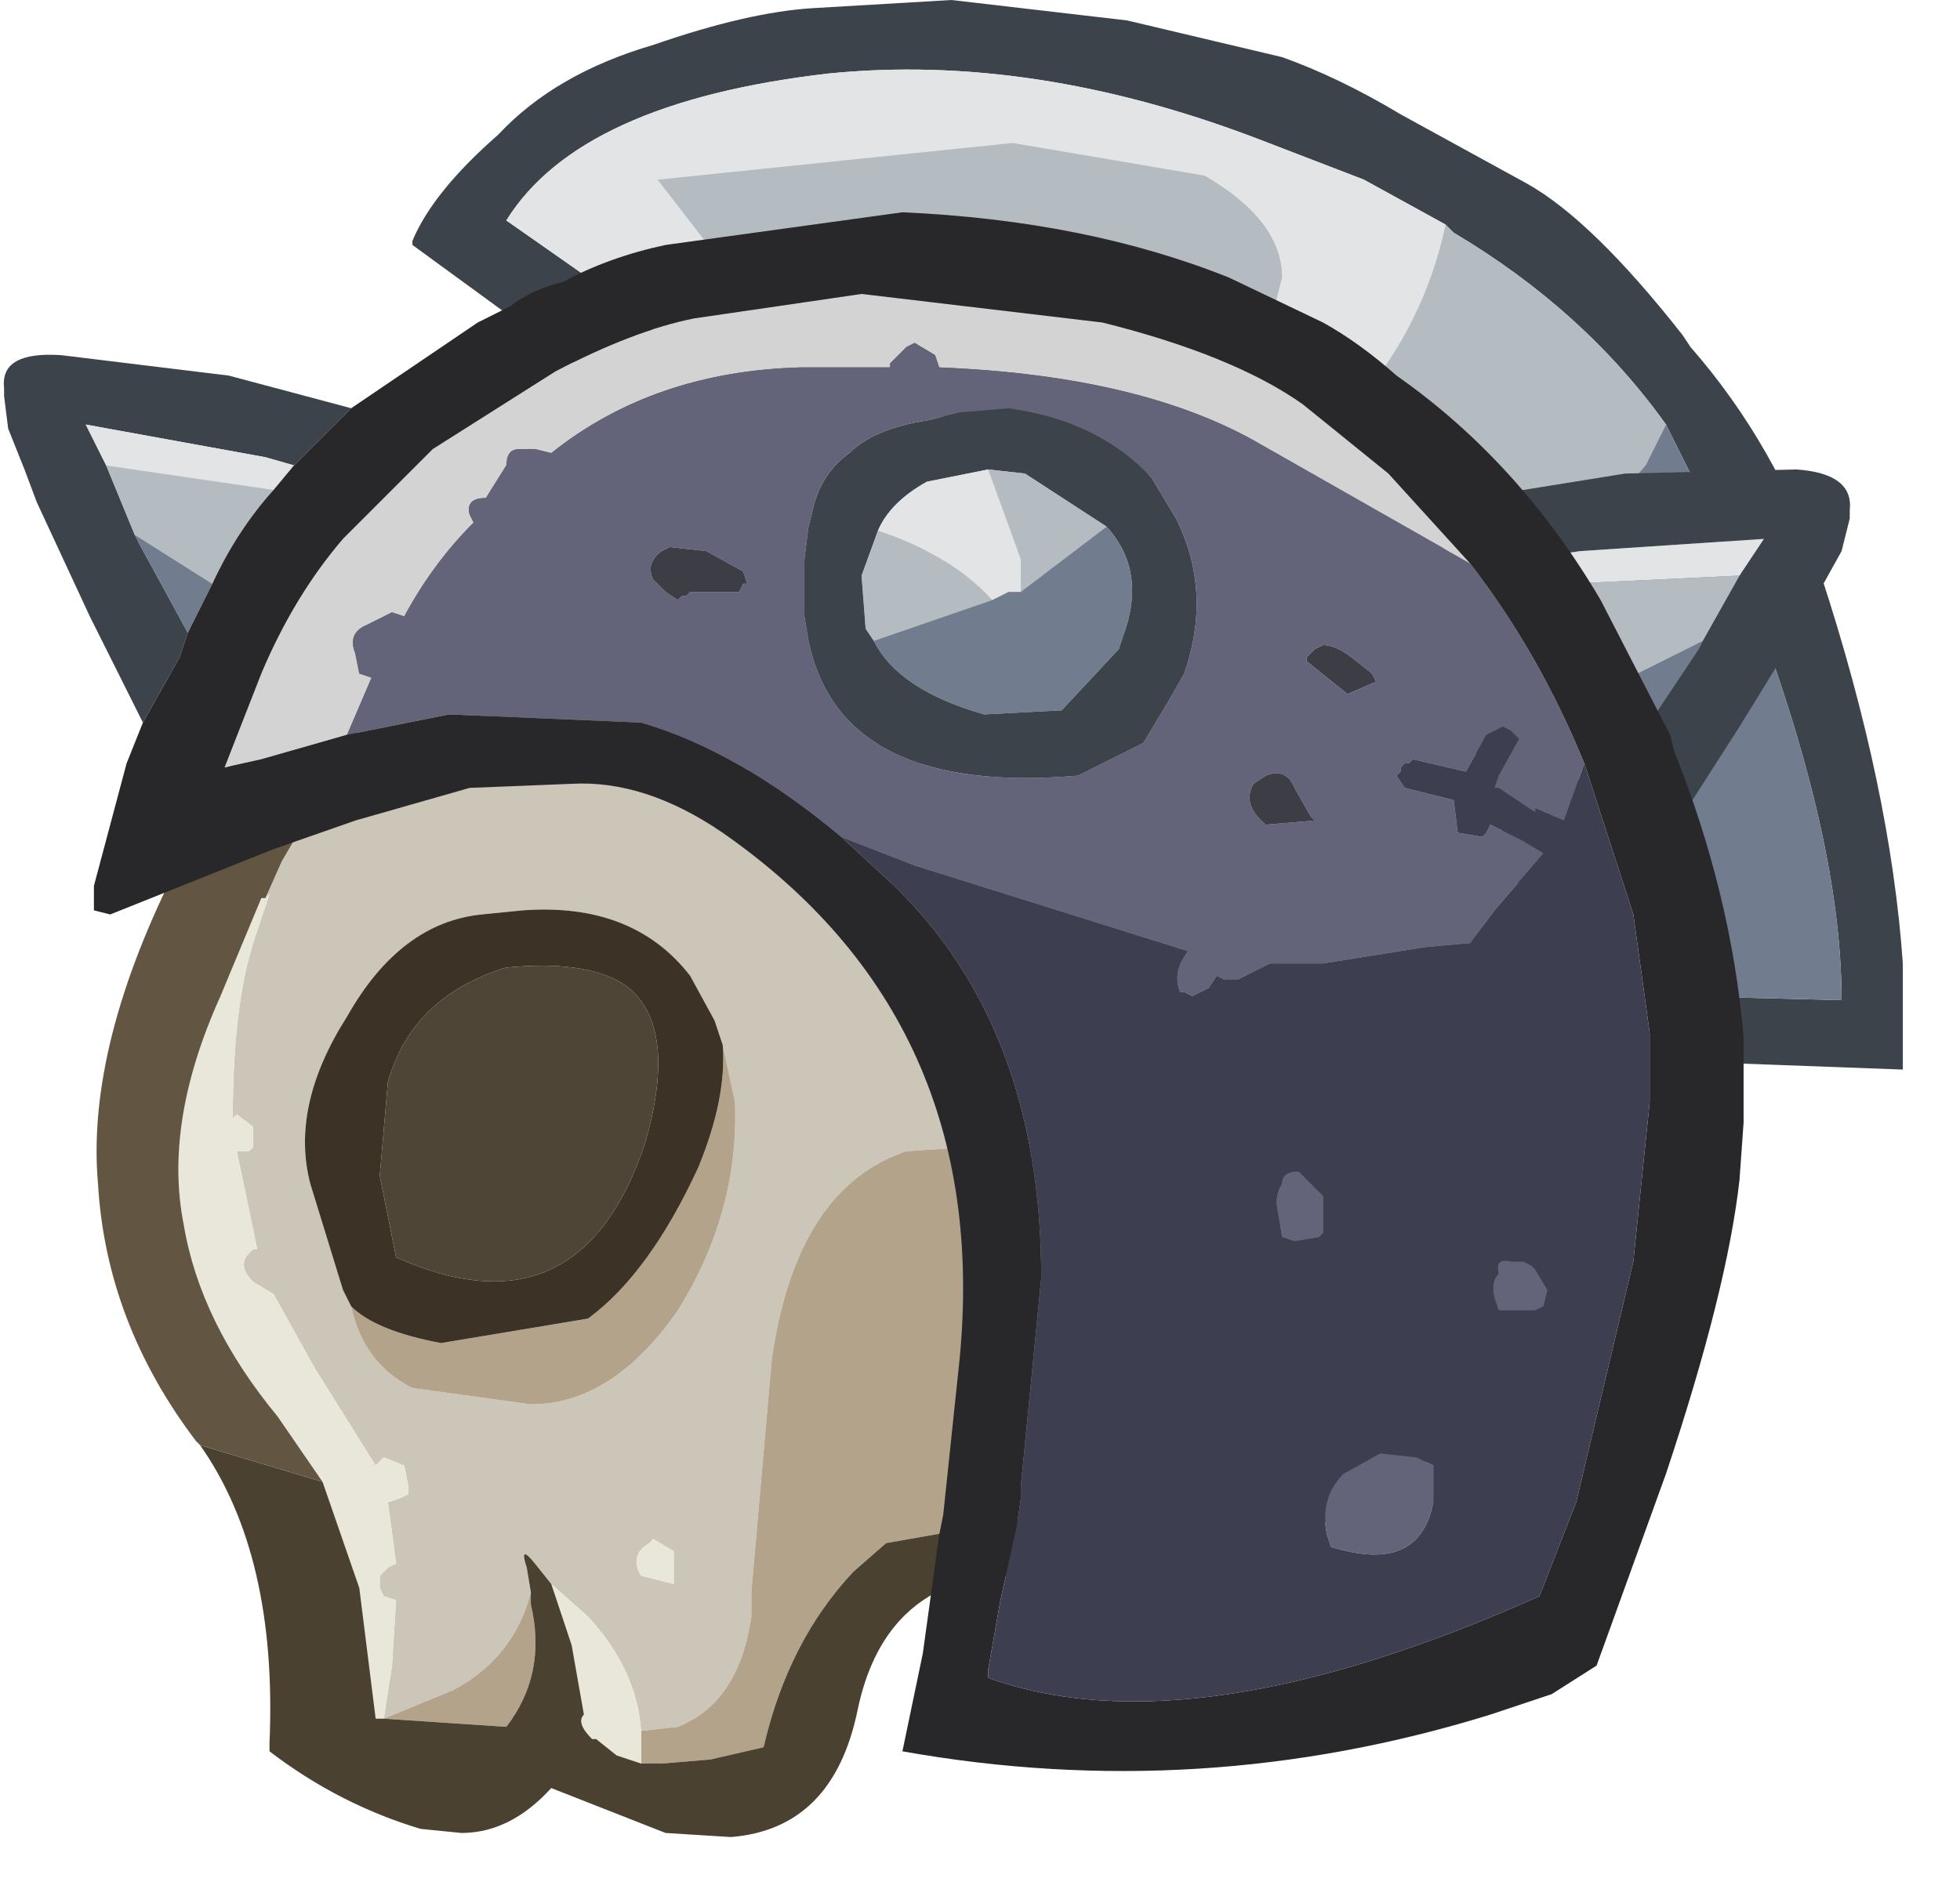 <?xml version="1.0" encoding="utf-8"?>
<svg version="1.1" id="Layer_1"
xmlns="http://www.w3.org/2000/svg"
xmlns:xlink="http://www.w3.org/1999/xlink"
xmlns:author="http://www.sothink.com"
width="24px" height="23px"
xml:space="preserve">
<g id="1193" transform="matrix(1, 0, 0, 1, -560, -263.7)">
<path style="fill:#3D434B;fill-opacity:1" d="M582.55,275.95Q582.55 273.85 581.3 270.7L580.4 268.9Q579.4 267.5 577.8 266.55L577.7 266.45L576.7 265.9L575.4 265.4Q572.65 264.35 570.15 264.6Q567.1 264.95 566.2 266.4L567.2 267.1Q567.7 267.45 568.2 267.95L568.55 268.5L568.05 268.7L567.75 268.6L566.9 268.05L565.05 266.7L565.05 266.65Q565.3 266.05 566.1 265.35Q566.8 264.6 568 264.25Q569.15 263.85 569.95 263.8L571.65 263.7L573.8 263.95L575.7 264.4Q576.4 264.65 577.15 265.1L578.7 265.95Q579.5 266.4 580.6 267.8L580.7 267.95Q581.75 269.15 582.3 270.75Q583.15 273.35 583.3 275.5L583.3 276.8L580.6 276.7L580.6 275.9L582.55 275.95" />
<path style="fill:#E3E4E5;fill-opacity:1" d="M568.55,268.5L568.2 267.95Q567.7 267.45 567.2 267.1L566.2 266.4Q567.1 264.95 570.15 264.6Q572.65 264.35 575.4 265.4L576.7 265.9L577.7 266.45Q577.5 267.4 576.95 268.2L576.35 268.85L575.35 268.45L575.7 267.1Q575.7 266.4 574.75 265.85L572.4 265.45L568.05 265.9L569.25 267.45L569.6 268.1L568.55 268.5" />
<path style="fill:#B4BCC2;fill-opacity:1" d="M572.05,267.75L569.6 268.1L569.25 267.45L568.05 265.9L572.4 265.45L574.75 265.85Q575.7 266.4 575.7 267.1L575.35 268.45Q573.9 267.85 572.05 267.75M580.15,269.4Q579.65 270 578.9 270L577.1 269.4L576.35 268.85L576.95 268.2Q577.5 267.4 577.7 266.45L577.8 266.55Q579.4 267.5 580.4 268.9L580.15 269.4" />
<path style="fill:#717D8E;fill-opacity:1" d="M580.4,268.9L581.3 270.7Q582.55 273.85 582.55 275.95L580.6 275.9Q580.5 274.5 579.9 273.1L579.9 272.9L579.15 271.6Q578.35 270.2 577.1 269.4L578.9 270Q579.65 270 580.15 269.4L580.4 268.9" />
<path style="fill:#3D434B;fill-opacity:1" d="M580.8,271.65L580.85 271.55L581.3 270.75L581.6 270.3L579.35 270.45L579 270.5L578.35 269.75L579.9 269.5L582 269.45Q582.7 269.5 582.65 269.95L582.65 270.05L582.55 270.45L582.3 270.9L582.1 271.3L581.3 272.6L580.5 273.85L580.15 273L580.1 272.7L580.8 271.65" />
<path style="fill:#E3E4E5;fill-opacity:1" d="M579.2,270.85L579 270.5L579.35 270.45L581.6 270.3L581.3 270.75L579.2 270.85" />
<path style="fill:#717D8E;fill-opacity:1" d="M580.85,271.55L580.8 271.65L580.1 272.7L579.9 272.15L579.85 272.05L580.85 271.55" />
<path style="fill:#B4BCC2;fill-opacity:1" d="M581.3,270.75L580.85 271.55L579.85 272.05L579.2 270.85L581.3 270.75" />
<path style="fill:#CCC6B8;fill-opacity:1" d="M578.55,278.5L577.15 278.45L575.6 277.75L574.85 277.55L571.1 277.8Q569.75 278.25 569.45 280.35L569.2 283.2L569.2 283.5Q569.05 284.55 568.3 284.85L567.85 284.9Q567.8 284.15 567.2 283.5L566.75 283.1L566.55 282.85Q566.35 282.6 566.45 282.9L566.5 283.2Q566.3 284 565.55 284.4L564.7 284.75L564.8 284.1L564.85 283.3L564.7 283.25L564.65 283.15L564.65 283.1L564.65 283L564.75 282.9L564.85 282.85L564.75 282.1L564.9 282.05L565 282L565 281.9L564.95 281.65L564.7 281.55L564.6 281.65L563.85 280.45L563.35 279.55L563.1 279.4Q562.9 279.2 563.05 279.05L563.1 279L563.15 279L562.9 277.8L563.05 277.8L563.1 277.75L563.1 277.5L562.9 277.35L562.85 277.4Q562.85 276.05 563.1 275.25L563.3 274.65L563.25 274.7L563.45 274.25L563.8 273.65Q564.2 273.3 564.8 273.05L565.8 272.6L566.6 271.9L567.1 271.2L567.2 271.35L567.65 271.45Q568.3 271 567.7 270.75Q568.7 270.15 570.55 270.15L571.3 270.2L571.35 270.45L571.55 270.6L572.05 270.3L573.85 270.9L574.25 271.6L574.95 272.1Q575.3 272.1 575.65 271.8Q576.05 271.8 576.3 272.3Q576.6 272.95 577.05 273.15L577.1 273.2Q576.65 273.55 577.25 274.05L577.6 274.05L577.65 274.05L577.75 274.25L578.6 275.95L578.85 276.55L578.55 278.5M574.4,273.8Q575.3 273.55 574.4 273.2Q574 273.3 574.15 273.65L574.4 273.8M574.75,275.55Q574.3 275.7 574.6 276.05L575.15 276.15Q575.9 275.65 574.75 275.55M571.4,273.5L571.85 273.6Q572.55 273.15 571.55 272.9Q571.05 273.05 571.4 273.5M568.75,272.95Q568.95 273.25 569.2 273.1Q570 272.6 568.95 272.35Q568.5 272.5 568.75 272.95M565.05,280.7L566.5 280.9Q567.5 280.9 568.3 279.75Q569.05 278.55 569 277.2L568.85 276.5L568.75 276.2L568.45 275.65Q567.75 274.75 566.4 274.85L565.9 274.9Q564.9 275 564.25 276.15Q563.55 277.25 563.8 278.2L564.2 279.5L564.3 279.7Q564.45 280.4 565.05 280.7M567.95,282.6Q567.7 282.75 567.85 283L568.25 283.1L568.25 283L568.25 282.7L568 282.55L567.95 282.6" />
<path style="fill:#B3A38A;fill-opacity:1" d="M566.5,283.35Q566.7 284.2 566.2 284.85L564.7 284.75L565.55 284.4Q566.3 284 566.5 283.2L566.5 283.35M567.85,284.9L568.3 284.85Q569.05 284.55 569.2 283.5L569.2 283.2L569.45 280.35Q569.75 278.25 571.1 277.8L574.85 277.55L575.6 277.75L577.15 278.45L578.55 278.5L578.5 278.55Q577.05 281.3 575.45 281.85L572.55 282.3L570.85 282.6L570.45 282.95Q569.65 283.8 569.35 285.1L568.7 285.25L568.1 285.3L567.85 285.3L567.85 285L567.85 284.9M568.85,276.5L569 277.2Q569.05 278.55 568.3 279.75Q567.5 280.9 566.5 280.9L565.05 280.7Q564.45 280.4 564.3 279.7Q564.6 280 565.4 280.15L567.2 279.85Q567.95 279.3 568.55 278Q568.9 277.15 568.85 276.5" />
<path style="fill:#3C3326;fill-opacity:1" d="M567.7,275.8Q567.25 275.45 566.2 275.55Q565.05 275.9 564.75 276.95L564.65 278.1L564.85 279.1Q567.1 280.1 567.9 277.7Q568.3 276.3 567.7 275.8M568.55,278Q567.95 279.3 567.2 279.85L565.4 280.15Q564.6 280 564.3 279.7L564.2 279.5L563.8 278.2Q563.55 277.25 564.25 276.15Q564.9 275 565.9 274.9L566.4 274.85Q567.75 274.75 568.45 275.65L568.75 276.2L568.85 276.5Q568.9 277.15 568.55 278" />
<path style="fill:#4F4536;fill-opacity:1" d="M567.9,277.7Q567.1 280.1 564.85 279.1L564.65 278.1L564.75 276.95Q565.05 275.9 566.2 275.55Q567.25 275.45 567.7 275.8Q568.3 276.3 567.9 277.7" />
<path style="fill:#E9E7DA;fill-opacity:1" d="M564.3,272.75L565.65 271.2Q566.7 270.05 568.4 269.1Q570.1 268.15 573.6 269.35Q577.15 270.5 577.95 272.6Q578.75 274.65 578.85 276.1L578.85 276.55L578.6 275.95L577.75 274.25L577.65 274.05L577.6 274.05L577.25 274.05Q576.65 273.55 577.1 273.2L577.05 273.15Q576.6 272.95 576.3 272.3Q576.05 271.8 575.65 271.8Q575.3 272.1 574.95 272.1L574.25 271.6L573.85 270.9L572.05 270.3L571.55 270.6L571.35 270.45L571.3 270.2L570.55 270.15Q568.7 270.15 567.7 270.75Q568.3 271 567.65 271.45L567.2 271.35L567.1 271.2L566.6 271.9L565.8 272.6L564.8 273.05Q564.2 273.3 563.8 273.65L564.3 272.75M564.6,284.75L564.4 283.15L563.95 281.85L563.4 281.05Q562.45 279.9 562.25 278.7Q562 277.45 562.7 275.9L563.2 274.7L563.25 274.7L563.3 274.65L563.1 275.25Q562.85 276.05 562.85 277.4L562.9 277.35L563.1 277.5L563.1 277.75L563.05 277.8L562.9 277.8L563.15 279L563.1 279L563.05 279.05Q562.9 279.2 563.1 279.4L563.35 279.55L563.85 280.45L564.6 281.65L564.7 281.55L564.95 281.65L565 281.9L565 282L564.9 282.05L564.75 282.1L564.85 282.85L564.75 282.9L564.65 283L564.65 283.1L564.65 283.15L564.7 283.25L564.85 283.3L564.8 284.1L564.7 284.75L564.6 284.75M567.85,285L567.85 285.3L567.55 285.2L567.3 285L567.25 285Q567.05 284.8 567.15 284.7L567 283.85L566.75 283.1L567.2 283.5Q567.8 284.15 567.85 284.9L567.85 285M574.15,273.65Q574 273.3 574.4 273.2Q575.3 273.55 574.4 273.8L574.15 273.65M575.15,276.15L574.6 276.05Q574.3 275.7 574.75 275.55Q575.9 275.65 575.15 276.15M571.55,272.9Q572.55 273.15 571.85 273.6L571.4 273.5Q571.05 273.05 571.55 272.9M568.95,272.35Q570 272.6 569.2 273.1Q568.95 273.25 568.75 272.95Q568.5 272.5 568.95 272.35M568,282.55L568.25 282.7L568.25 283L568.25 283.1L567.85 283Q567.7 282.75 567.95 282.6L568 282.55" />
<path style="fill:#4A4131;fill-opacity:1" d="M566.5,283.2L566.45 282.9Q566.35 282.6 566.55 282.85L566.75 283.1L567 283.85L567.15 284.7Q567.05 284.8 567.25 285L567.3 285L567.55 285.2L567.85 285.3L568.1 285.3L568.7 285.25L569.35 285.1Q569.65 283.8 570.45 282.95L570.85 282.6L572.55 282.3L575.45 281.85Q577.05 281.3 578.5 278.55L579.2 278.35L579.8 277.95L579.9 277.75L579.9 277.85Q579.8 279.25 578.8 280.45L577.6 281.5Q575.4 283.15 573.05 283.05L572.1 283Q570.8 283.2 570.5 284.65Q570.2 286.1 568.95 286.2L568.15 286.15L566.75 285.6Q566.25 286.15 565.65 286.15L565.15 286.1Q564.15 285.8 563.3 285.15L563.3 285.05Q563.4 282.75 562.45 281.4L563.95 281.85L564.4 283.15L564.6 284.75L564.7 284.75L566.2 284.85Q566.7 284.2 566.5 283.35L566.5 283.2" />
<path style="fill:#625643;fill-opacity:1" d="M578.55,278.5L578.85 276.55L578.85 276.1Q578.75 274.65 577.95 272.6Q577.15 270.5 573.6 269.35Q570.1 268.15 568.4 269.1Q566.7 270.05 565.65 271.2L564.3 272.75L563.8 273.65L563.45 274.25L563.25 274.7L563.2 274.7L562.7 275.9Q562 277.45 562.25 278.7Q562.45 279.9 563.4 281.05L563.95 281.85L562.45 281.4L562.4 281.35Q561.3 279.9 561.2 278.2Q561.05 276.5 562.2 274.25Q563.3 272 564.55 270.85Q565.8 269.65 567.05 268.75Q568.25 267.85 570.3 267.7Q576.5 268.25 578.4 271.35Q580.25 274.4 579.9 277.75L579.8 277.95L579.2 278.35L578.5 278.55L578.55 278.5" />
<path style="fill:#3D434B;fill-opacity:1" d="M571.75,268.75L572.35 268.7Q573.45 268.85 574.1 269.55L574.4 270.05Q574.85 270.95 574.5 271.95L574.3 272.3L574 272.8L573.2 273.2Q570.3 273.45 569.9 271.55L569.85 271.25L569.85 270.55L569.9 270.15L569.95 269.95Q570.05 269.5 570.4 269.25Q570.7 268.95 571.35 268.85L571.75 268.75M572.05,272.45L573 272.4L573.7 271.65L573.75 271.5Q574.05 270.7 573.55 270.15L572.55 269.5L572.1 269.45L571.35 269.6Q570.9 269.85 570.75 270.2L570.55 270.75L570.6 271.4L570.7 271.55Q571 272.15 572.05 272.45M563.25,269.3L561.05 268.9L561.3 269.4L561.65 270.25L561.7 270.35L562.3 271.45L562.2 271.75L561.75 272.55L561.1 271.25L560.45 269.85L560.3 269.45L560.1 268.95L560.05 268.55L560.05 268.45Q560 268 560.75 268.05L562.8 268.3L564.3 268.7L563.6 269.4L563.25 269.3" />
<path style="fill:#E3E4E5;fill-opacity:1" d="M572.15,271.05Q571.65 270.5 570.75 270.2Q570.9 269.85 571.35 269.6L572.1 269.45L572.5 270.55L572.5 270.95L572.35 270.95L572.15 271.05M561.3,269.4L561.05 268.9L563.25 269.3L563.6 269.4L563.35 269.7L561.3 269.4" />
<path style="fill:#B4BCC2;fill-opacity:1" d="M572.15,271.05L570.7 271.55L570.6 271.4L570.55 270.75L570.75 270.2Q571.65 270.5 572.15 271.05M572.5,270.95L572.5 270.55L572.1 269.45L572.55 269.5L573.55 270.15L572.5 270.95M563.35,269.7Q562.9 270.2 562.6 270.85L561.65 270.25L561.3 269.4L563.35 269.7" />
<path style="fill:#D3D3D3;fill-opacity:1" d="M563.2,273L562.75 273.1L563.2 271.95Q563.6 271 564.2 270.3L565.3 269.2L566.8 268.25Q567.75 267.75 568.5 267.6L570.55 267.3L573.5 267.65Q575.1 268.05 575.95 268.65L577 269.5L578 270.6L575.45 269.15Q574 268.3 571.5 268.2L571.45 268.05L571.2 267.9L571.1 267.95L570.9 268.15L570.9 268.2L569.8 268.2Q568 268.25 566.75 269.25L566.55 269.2L566.35 269.2Q566.2 269.2 566.2 269.4L565.95 269.8Q565.7 269.8 565.75 270L565.8 270.1Q565.3 270.6 564.95 271.25L564.8 271.2L564.5 271.35Q564.25 271.45 564.35 271.7L564.4 271.95L564.55 272L564.25 272.7L563.2 273" />
<path style="fill:#3D3D46;fill-opacity:1" d="M569.1,270.7L569.15 270.85L569.1 270.85L569.05 270.95L568.6 270.95L568.45 270.95L568.4 271L568.35 271L568.3 271.05L568.15 270.95L568 270.8Q567.9 270.6 568.1 270.45L568.2 270.4L568.65 270.45L569.1 270.7M576,271.75L576.1 271.65L576.2 271.6Q576.35 271.6 576.55 271.75L576.8 271.95L576.85 272.05L576.5 272.2L576 271.8L576 271.75M576.1,273.75L575.5 273.8Q575.2 273.55 575.35 273.3L575.5 273.2Q575.75 273.1 575.85 273.35L576.05 273.7L576.1 273.75" />
<path style="fill:#717D8E;fill-opacity:1" d="M573.55,270.15Q574.05 270.7 573.75 271.5L573.7 271.65L573 272.4L572.05 272.45Q571 272.15 570.7 271.55L572.15 271.05L572.35 270.95L572.5 270.95L573.55 270.15M561.7,270.35L561.65 270.25L562.6 270.85L562.55 270.95L562.3 271.45L561.7 270.35" />
<path style="fill:#636379;fill-opacity:1" d="M579.4,273.05L579.15 273.75L578.8 273.6L578.8 273.65L578.35 273.35L578.3 273.35L578.35 273.2L578.6 272.75L578.55 272.7L578.5 272.65L578.4 272.6L578.2 272.7L577.95 273.15L577.3 273L577.25 273.05L577.2 273.05L577.15 273.1L577.15 273.15L577.1 273.2L577.2 273.35L577.8 273.5L577.85 273.9L578.15 273.95L578.2 273.9L578.25 273.8L578.65 274L578.9 274.15L578.6 274.5L578.3 274.85L578 275.25L577.45 275.3L576.2 275.5L575.55 275.5L575.15 275.7L575 275.7L574.9 275.65L574.8 275.8L574.6 275.9L574.5 275.85L574.45 275.85Q574.35 275.6 574.55 275.35L571.2 274.3L570.3 273.95Q569.05 272.9 567.85 272.55L565.5 272.45L564.25 272.7L564.55 272L564.4 271.95L564.35 271.7Q564.25 271.45 564.5 271.35L564.8 271.2L564.95 271.25Q565.3 270.6 565.8 270.1L565.75 270Q565.7 269.8 565.95 269.8L566.2 269.4Q566.2 269.2 566.35 269.2L566.55 269.2L566.75 269.25Q568 268.25 569.8 268.2L570.9 268.2L570.9 268.15L571.1 267.95L571.2 267.9L571.45 268.05L571.5 268.2Q574 268.3 575.45 269.15L578 270.6Q578.85 271.7 579.4 273.05M571.35,268.85Q570.7 268.95 570.4 269.25Q570.05 269.5 569.95 269.95L569.9 270.15L569.85 270.55L569.85 271.25L569.9 271.55Q570.3 273.45 573.2 273.2L574 272.8L574.3 272.3L574.5 271.95Q574.85 270.95 574.4 270.05L574.1 269.55Q573.45 268.85 572.35 268.7L571.75 268.75L571.35 268.85M568.65,270.45L568.2 270.4L568.1 270.45Q567.9 270.6 568 270.8L568.15 270.95L568.3 271.05L568.35 271L568.4 271L568.45 270.95L568.6 270.95L569.05 270.95L569.1 270.85L569.15 270.85L569.1 270.7L568.65 270.45M576,271.8L576.5 272.2L576.85 272.05L576.8 271.95L576.55 271.75Q576.35 271.6 576.2 271.6L576.1 271.65L576 271.75L576 271.8M578.75,279.2L578.8 279.25L578.95 279.5L578.9 279.7L578.8 279.75L578.5 279.75L578.35 279.75L578.3 279.6Q578.25 279.4 578.35 279.3Q578.3 279.1 578.5 279.15L578.65 279.15L578.75 279.2M577.55,281.65L577.55 282.1Q577.4 282.9 576.5 282.7L576.3 282.65L576.25 282.5Q576.15 282.05 576.45 281.75L576.9 281.5L577.35 281.55L577.55 281.65M576.05,273.7L575.85 273.35Q575.75 273.1 575.5 273.2L575.35 273.3Q575.2 273.55 575.5 273.8L576.1 273.75L576.05 273.7M576.2,278.35L576.2 278.8L576.15 278.85L575.85 278.9L575.7 278.85L575.65 278.55Q575.6 278.35 575.7 278.2Q575.7 278.05 575.9 278.05L576.2 278.35" />
<path style="fill:#28282A;fill-opacity:1" d="M579.4,273.05Q578.85 271.7 578 270.6L577 269.5L575.95 268.65Q575.1 268.05 573.5 267.65L570.55 267.3L568.5 267.6Q567.75 267.75 566.8 268.25L565.3 269.2L564.2 270.3Q563.6 271 563.2 271.95L562.75 273.1L563.2 273L564.25 272.7L565.5 272.45L567.85 272.55Q569.05 272.9 570.3 273.95L570.95 274.55Q572.75 276.3 572.75 279.35L572.5 281.9L572.5 282.05L572.45 282.4L572.25 283.3L572.1 284.15L572.1 284.25Q574.6 285.15 578.85 283.25L579.3 282.1L580 279.15L580.2 277.2L580.2 276.35L580 274.9L579.4 273.05M562.2,271.75L562.3 271.45L562.55 270.95L562.6 270.85Q562.9 270.2 563.35 269.7L563.6 269.4L564.3 268.7L565.85 267.65L566.25 267.45Q566.5 267.25 566.9 267.15Q567.45 266.85 568.15 266.7L571.05 266.3Q573.3 266.4 575.05 267.1L576.2 267.65Q576.65 267.9 577.1 268.3Q578.6 269.35 579.6 271.05L580.45 272.7L580.5 272.9Q581.2 274.65 581.35 276.4L581.35 277.45L581.3 278.15Q581.15 279.5 580.4 281.75L579.55 284.1L579 284.45L578.25 284.7Q574.7 285.8 571.05 285.15L571.3 283.95L571.5 282.5L571.55 282.25L571.75 280.35Q572.15 276.2 568.85 273.9Q567.9 273.25 567 273.3L565.75 273.35L564.35 273.75L563.35 274.1L561.35 274.9L561.15 274.85L561.15 274.55L561.55 273.05L561.75 272.55L562.2 271.75" />
<path style="fill:#3E3E51;fill-opacity:1" d="M580,274.9L580.2 276.35L580.2 277.2L580 279.15L579.3 282.1L578.85 283.25Q574.6 285.15 572.1 284.25L572.1 284.15L572.25 283.3L572.45 282.4L572.5 282.05L572.5 281.9L572.75 279.35Q572.75 276.3 570.95 274.55L570.3 273.95L571.2 274.3L574.55 275.35Q574.35 275.6 574.45 275.85L574.5 275.85L574.6 275.9L574.8 275.8L574.9 275.65L575 275.7L575.15 275.7L575.55 275.5L576.2 275.5L577.45 275.3L578 275.25L578.3 274.85L578.6 274.5L578.9 274.15L578.65 274L578.25 273.8L578.2 273.9L578.15 273.95L577.85 273.9L577.8 273.5L577.2 273.35L577.1 273.2L577.15 273.15L577.15 273.1L577.2 273.05L577.25 273.05L577.3 273L577.95 273.15L578.2 272.7L578.4 272.6L578.5 272.65L578.55 272.7L578.6 272.75L578.35 273.2L578.3 273.35L578.35 273.35L578.8 273.65L578.8 273.6L579.15 273.75L579.4 273.05L580 274.9M578.65,279.15L578.5 279.15Q578.3 279.1 578.35 279.3Q578.25 279.4 578.3 279.6L578.35 279.75L578.5 279.75L578.8 279.75L578.9 279.7L578.95 279.5L578.8 279.25L578.75 279.2L578.65 279.15M577.35,281.55L576.9 281.5L576.45 281.75Q576.15 282.05 576.25 282.5L576.3 282.65L576.5 282.7Q577.4 282.9 577.55 282.1L577.55 281.65L577.35 281.55M575.9,278.05Q575.7 278.05 575.7 278.2Q575.6 278.35 575.65 278.55L575.7 278.85L575.85 278.9L576.15 278.85L576.2 278.8L576.2 278.35L575.9 278.05" />
</g>
</svg>
